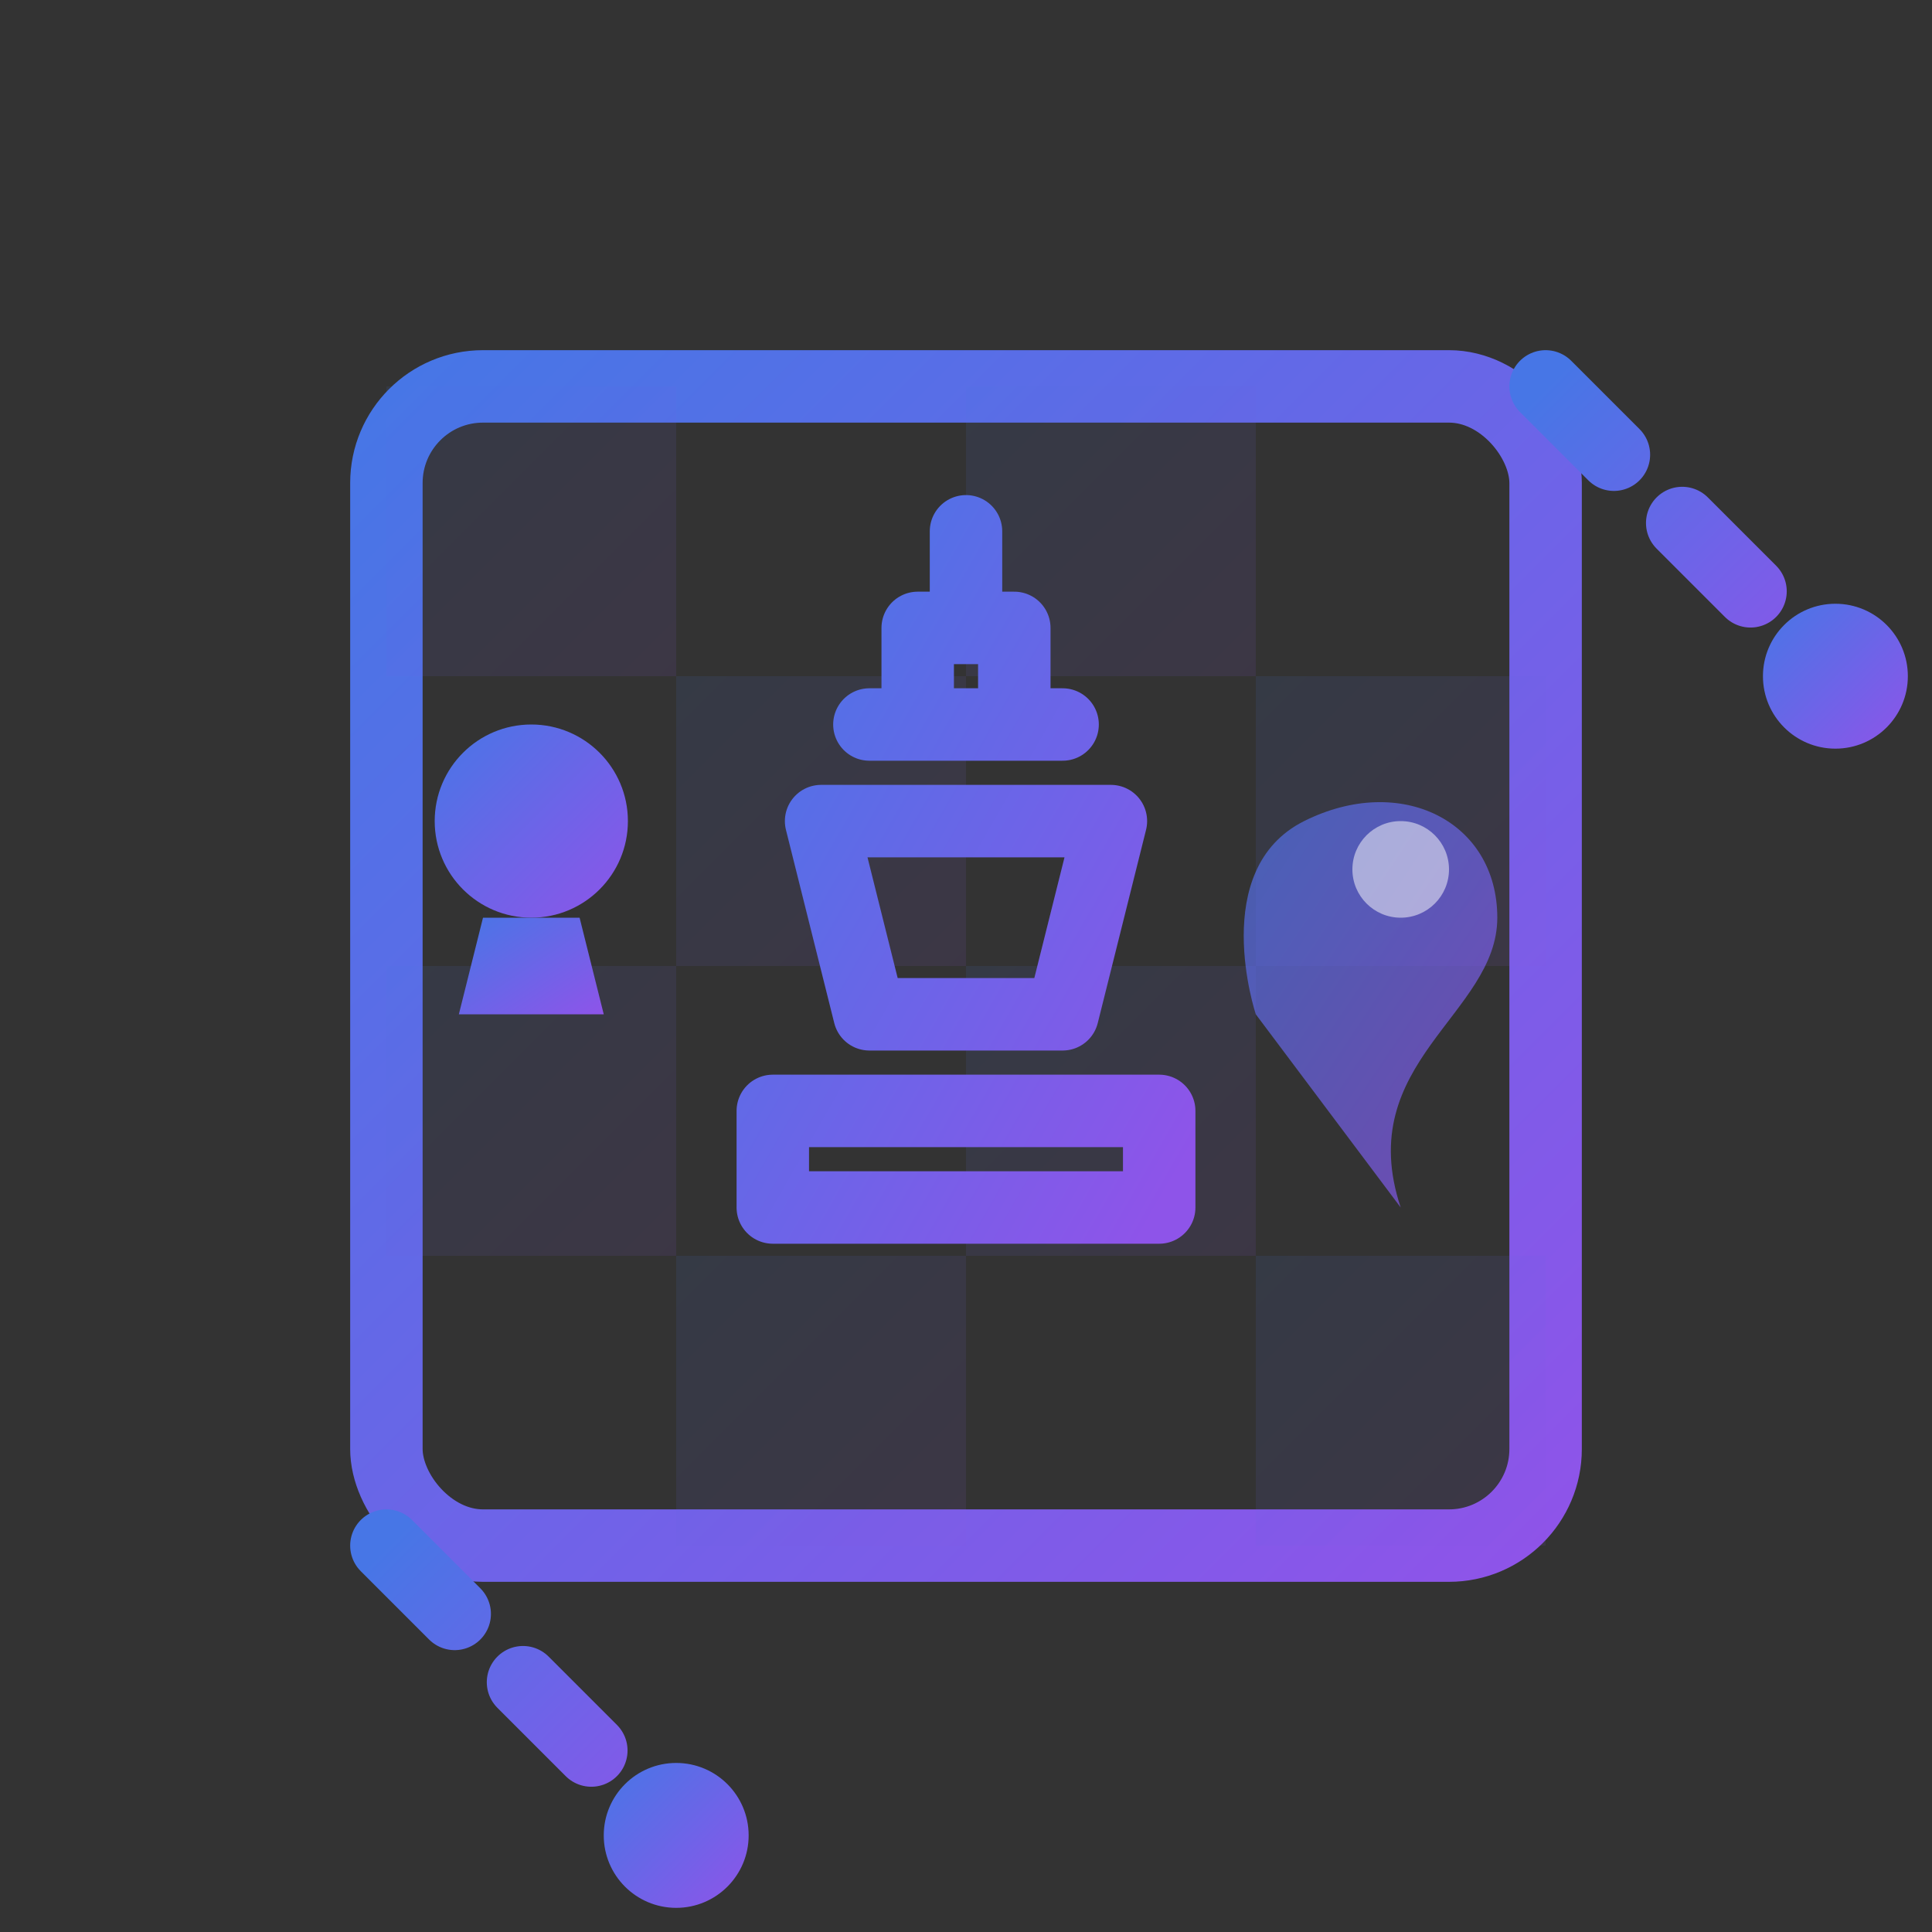<?xml version="1.0" encoding="UTF-8"?>
<svg width="40px" height="40px" viewBox="0 0 40 40" version="1.1" xmlns="http://www.w3.org/2000/svg" xmlns:xlink="http://www.w3.org/1999/xlink">
    <rect x="0" y="0" width="40" height="40" fill="#333333" stroke="none"/>
    <title>Strategy</title>
    <defs>
        <linearGradient x1="0%" y1="0%" x2="100%" y2="100%" id="strategyGradient">
            <stop stop-color="#4776E6" offset="0%"></stop>
            <stop stop-color="#8E54E9" offset="100%"></stop>
        </linearGradient>
    </defs>
    <g stroke="none" stroke-width="1" fill="none" fill-rule="evenodd">
        <!-- Chess board base -->
        <rect stroke="url(#strategyGradient)" stroke-width="1.5" x="8" y="8" width="24" height="24" rx="2"></rect>
        
        <!-- Chess board pattern -->
        <rect fill="url(#strategyGradient)" fill-opacity="0.1" x="8" y="8" width="6" height="6"></rect>
        <rect fill="url(#strategyGradient)" fill-opacity="0.1" x="20" y="8" width="6" height="6"></rect>
        <rect fill="url(#strategyGradient)" fill-opacity="0.1" x="14" y="14" width="6" height="6"></rect>
        <rect fill="url(#strategyGradient)" fill-opacity="0.1" x="26" y="14" width="6" height="6"></rect>
        <rect fill="url(#strategyGradient)" fill-opacity="0.1" x="8" y="20" width="6" height="6"></rect>
        <rect fill="url(#strategyGradient)" fill-opacity="0.1" x="20" y="20" width="6" height="6"></rect>
        <rect fill="url(#strategyGradient)" fill-opacity="0.1" x="14" y="26" width="6" height="6"></rect>
        <rect fill="url(#strategyGradient)" fill-opacity="0.1" x="26" y="26" width="6" height="6"></rect>
        
        <!-- King piece -->
        <path d="M20,11 L20,13 M18,15 L22,15 M19,13 L19,15 L21,15 L21,13 L19,13 Z M17,17 L23,17 L22,21 L18,21 L17,17 Z M16,23 L24,23 L24,25 L16,25 L16,23 Z" stroke="url(#strategyGradient)" stroke-width="1.5" stroke-linecap="round" stroke-linejoin="round"></path>
        
        <!-- Knight piece -->
        <path d="M29,25 C28,22 31,21 31,19 C31,17 29,16 27,17 C25,18 26,21 26,21 L29,25 Z" fill="url(#strategyGradient)" fill-opacity="0.7"></path>
        <circle fill="#FFFFFF" fill-opacity="0.5" cx="29" cy="18" r="1"></circle>
        
        <!-- Pawn pieces -->
        <circle fill="url(#strategyGradient)" cx="11" cy="17" r="2"></circle>
        <path d="M10,19 L12,19 L12.5,21 L9.5,21 L10,19 Z" fill="url(#strategyGradient)"></path>
        
        <!-- Strategy lines -->
        <path d="M8,32 L14,38" stroke="url(#strategyGradient)" stroke-width="1.5" stroke-linecap="round" stroke-dasharray="2,2"></path>
        <path d="M32,8 L38,14" stroke="url(#strategyGradient)" stroke-width="1.5" stroke-linecap="round" stroke-dasharray="2,2"></path>
        <circle fill="url(#strategyGradient)" cx="14" cy="38" r="1.5"></circle>
        <circle fill="url(#strategyGradient)" cx="38" cy="14" r="1.5"></circle>
    </g>
</svg> 